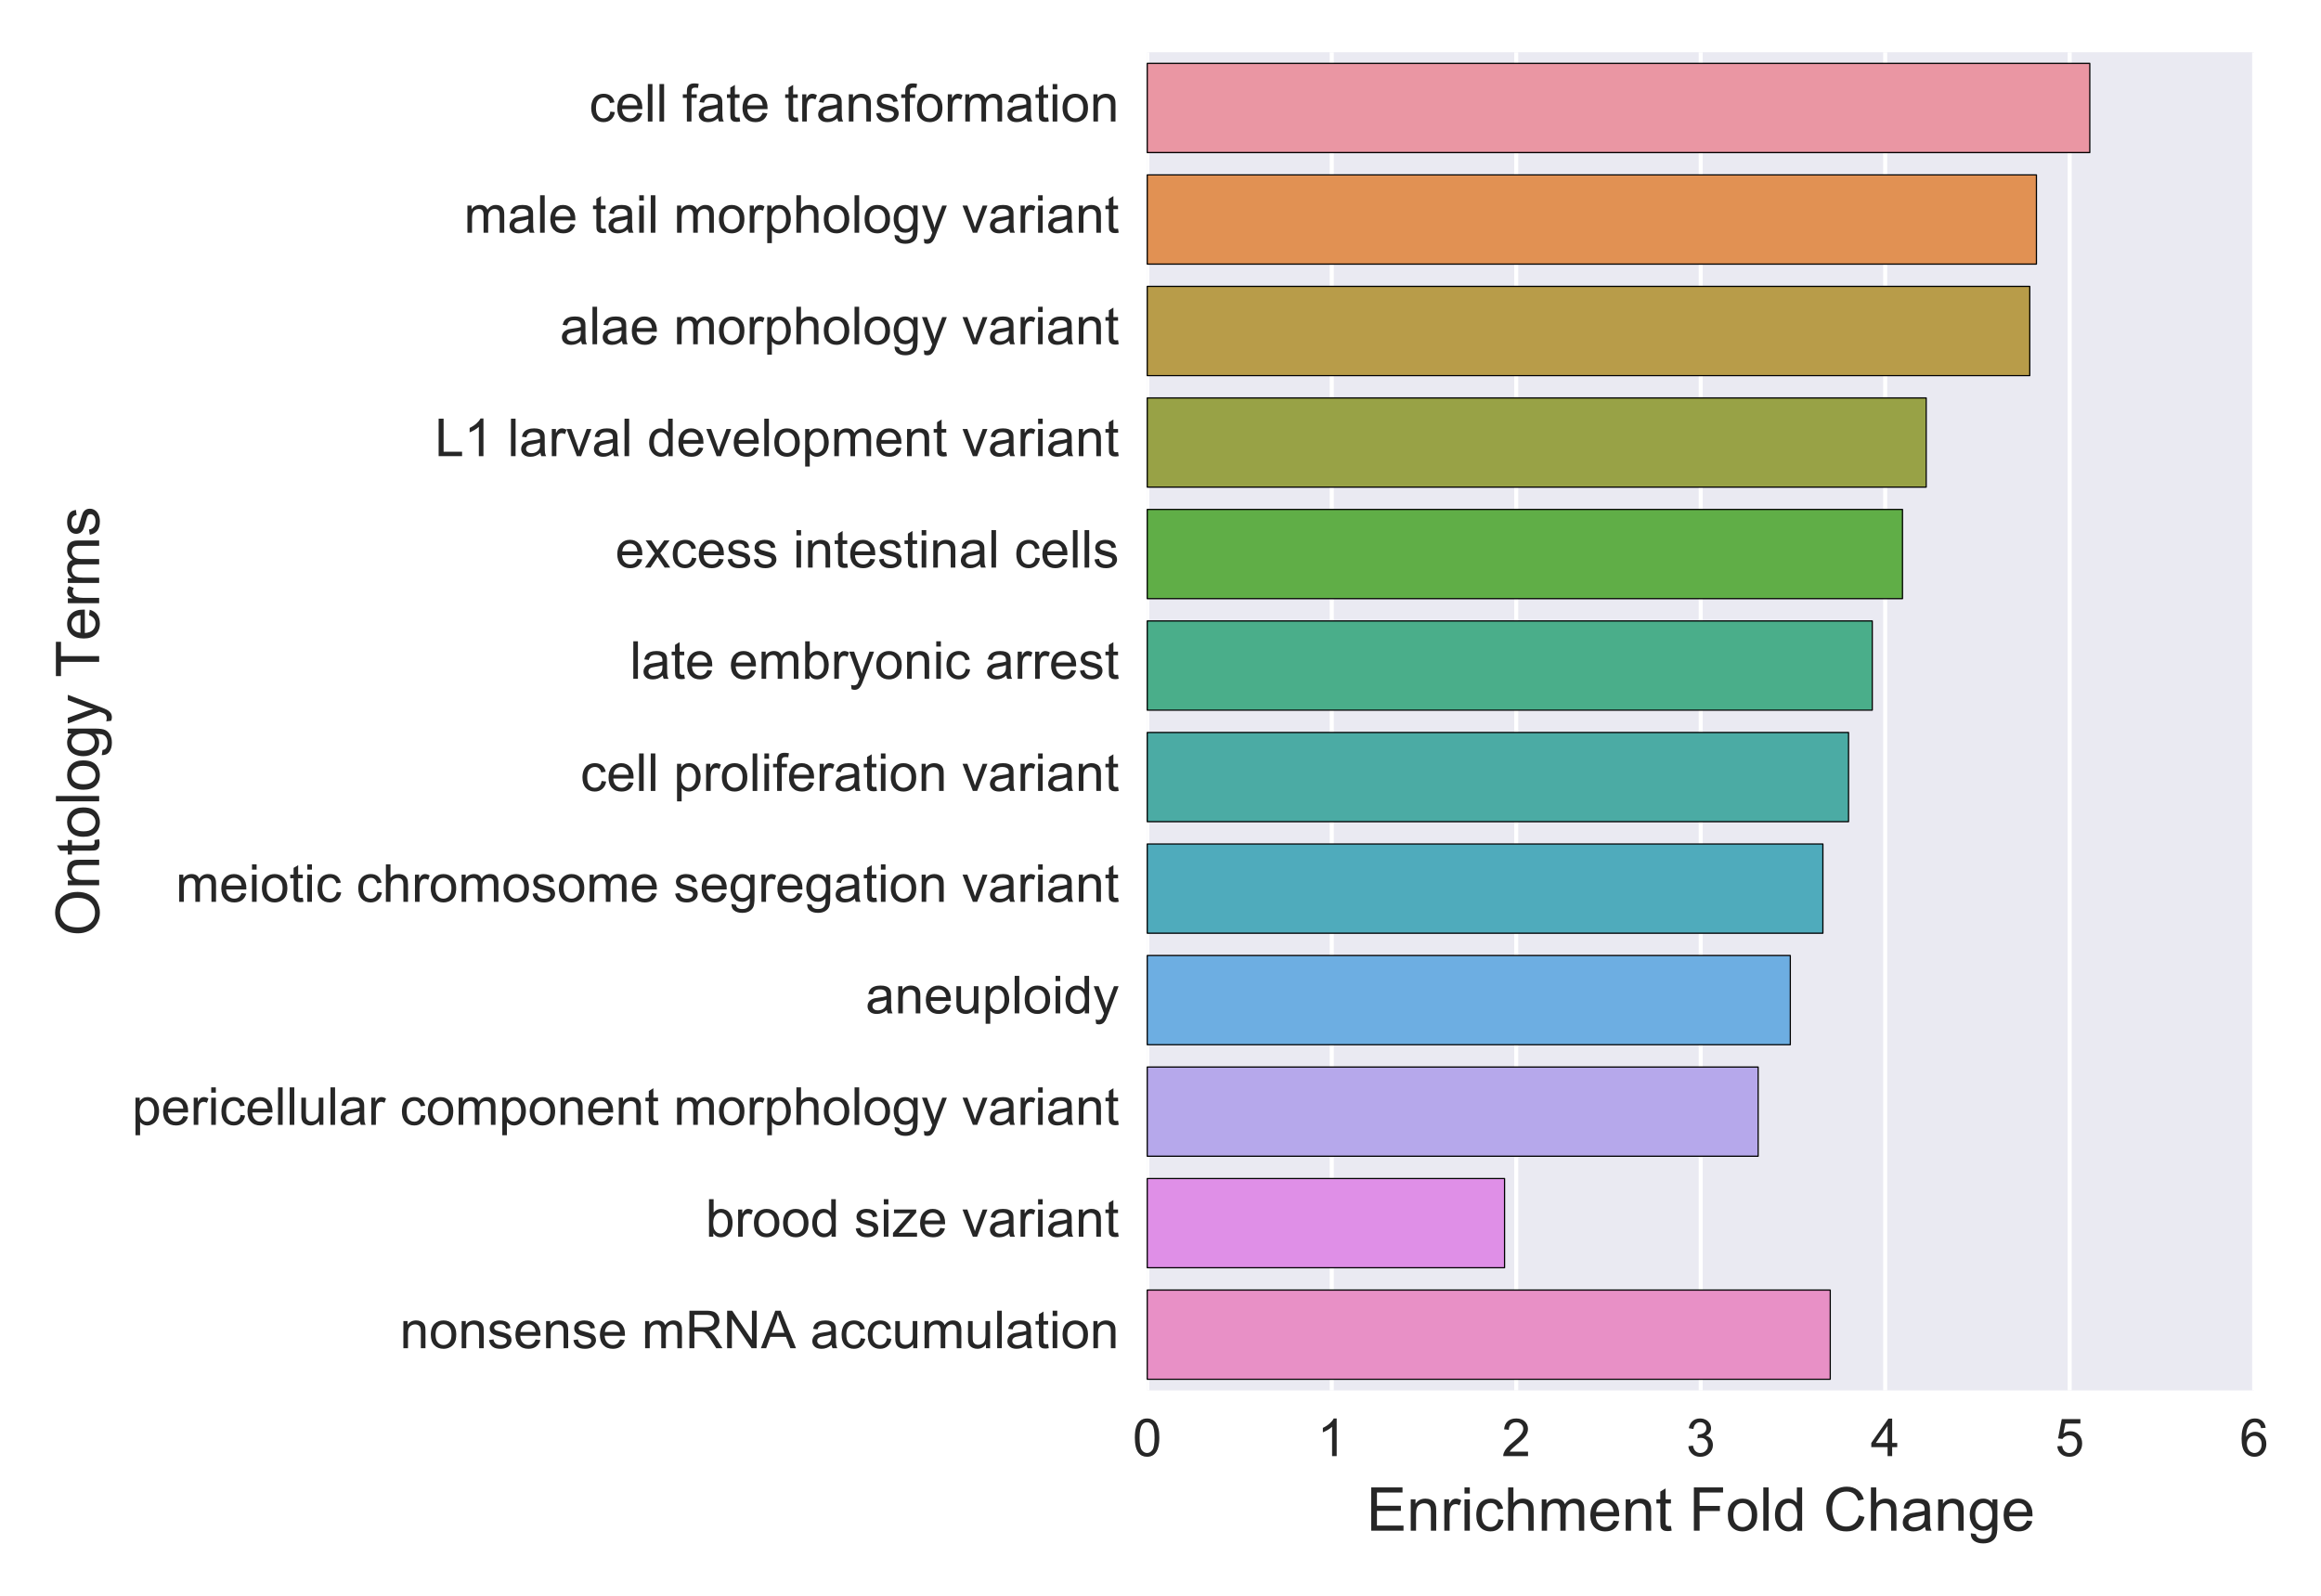 <?xml version="1.0" encoding="utf-8" standalone="no"?>
<!DOCTYPE svg PUBLIC "-//W3C//DTD SVG 1.1//EN"
  "http://www.w3.org/Graphics/SVG/1.1/DTD/svg11.dtd">
<!-- Created with matplotlib (http://matplotlib.org/) -->
<svg height="396pt" version="1.1" viewBox="0 0 576 396" width="576pt" xmlns="http://www.w3.org/2000/svg" xmlns:xlink="http://www.w3.org/1999/xlink">
 <defs>
  <style type="text/css">
*{stroke-linecap:butt;stroke-linejoin:round;stroke-miterlimit:100000;}
  </style>
 </defs>
 <g id="figure_1">
  <g id="patch_1">
   <path d="M 0 396 
L 576 396 
L 576 0 
L 0 0 
z
" style="fill:#ffffff;"/>
  </g>
  <g id="axes_1">
   <g id="patch_2">
    <path d="M 284.71 345.04 
L 559.415 345.04 
L 559.415 12.96 
L 284.71 12.96 
z
" style="fill:#eaeaf2;"/>
   </g>
   <g id="matplotlib.axis_1">
    <g id="xtick_1">
     <g id="line2d_1">
      <path clip-path="url(#pe6048f7602)" d="M 284.71 345.04 
L 284.71 12.96 
" style="fill:none;stroke:#ffffff;stroke-linecap:round;"/>
     </g>
     <g id="line2d_2"/>
     <g id="line2d_3"/>
     <g id="text_1">
      <!-- 0 -->
      <defs>
       <path d="M 4.156 35.297 
Q 4.156 48 6.766 55.734 
Q 9.375 63.484 14.516 67.672 
Q 19.672 71.875 27.484 71.875 
Q 33.25 71.875 37.594 69.547 
Q 41.938 67.234 44.766 62.859 
Q 47.609 58.5 49.219 52.219 
Q 50.828 45.953 50.828 35.297 
Q 50.828 22.703 48.234 14.969 
Q 45.656 7.234 40.5 3 
Q 35.359 -1.219 27.484 -1.219 
Q 17.141 -1.219 11.234 6.203 
Q 4.156 15.141 4.156 35.297 
M 13.188 35.297 
Q 13.188 17.672 17.312 11.828 
Q 21.438 6 27.484 6 
Q 33.547 6 37.672 11.859 
Q 41.797 17.719 41.797 35.297 
Q 41.797 52.984 37.672 58.781 
Q 33.547 64.594 27.391 64.594 
Q 21.344 64.594 17.719 59.469 
Q 13.188 52.938 13.188 35.297 
" id="ArialMT-30"/>
      </defs>
      <g style="fill:#262626;" transform="translate(281.095 361.345)scale(0.13 -0.13)">
       <use xlink:href="#ArialMT-30"/>
      </g>
     </g>
    </g>
    <g id="xtick_2">
     <g id="line2d_4">
      <path clip-path="url(#pe6048f7602)" d="M 330.494 345.04 
L 330.494 12.96 
" style="fill:none;stroke:#ffffff;stroke-linecap:round;"/>
     </g>
     <g id="line2d_5"/>
     <g id="line2d_6"/>
     <g id="text_2">
      <!-- 1 -->
      <defs>
       <path d="M 37.25 0 
L 28.469 0 
L 28.469 56 
Q 25.297 52.984 20.141 49.953 
Q 14.984 46.922 10.891 45.406 
L 10.891 53.906 
Q 18.266 57.375 23.781 62.297 
Q 29.297 67.234 31.594 71.875 
L 37.25 71.875 
z
" id="ArialMT-31"/>
      </defs>
      <g style="fill:#262626;" transform="translate(326.88 361.345)scale(0.13 -0.13)">
       <use xlink:href="#ArialMT-31"/>
      </g>
     </g>
    </g>
    <g id="xtick_3">
     <g id="line2d_7">
      <path clip-path="url(#pe6048f7602)" d="M 376.278 345.04 
L 376.278 12.96 
" style="fill:none;stroke:#ffffff;stroke-linecap:round;"/>
     </g>
     <g id="line2d_8"/>
     <g id="line2d_9"/>
     <g id="text_3">
      <!-- 2 -->
      <defs>
       <path d="M 50.344 8.453 
L 50.344 0 
L 3.031 0 
Q 2.938 3.172 4.047 6.109 
Q 5.859 10.938 9.828 15.625 
Q 13.812 20.312 21.344 26.469 
Q 33.016 36.031 37.109 41.625 
Q 41.219 47.219 41.219 52.203 
Q 41.219 57.422 37.469 61 
Q 33.734 64.594 27.734 64.594 
Q 21.391 64.594 17.578 60.781 
Q 13.766 56.984 13.719 50.25 
L 4.688 51.172 
Q 5.609 61.281 11.656 66.578 
Q 17.719 71.875 27.938 71.875 
Q 38.234 71.875 44.234 66.156 
Q 50.25 60.453 50.25 52 
Q 50.25 47.703 48.484 43.547 
Q 46.734 39.406 42.656 34.812 
Q 38.578 30.219 29.109 22.219 
Q 21.188 15.578 18.938 13.203 
Q 16.703 10.844 15.234 8.453 
z
" id="ArialMT-32"/>
      </defs>
      <g style="fill:#262626;" transform="translate(372.664 361.345)scale(0.13 -0.13)">
       <use xlink:href="#ArialMT-32"/>
      </g>
     </g>
    </g>
    <g id="xtick_4">
     <g id="line2d_10">
      <path clip-path="url(#pe6048f7602)" d="M 422.062 345.04 
L 422.062 12.96 
" style="fill:none;stroke:#ffffff;stroke-linecap:round;"/>
     </g>
     <g id="line2d_11"/>
     <g id="line2d_12"/>
     <g id="text_4">
      <!-- 3 -->
      <defs>
       <path d="M 4.203 18.891 
L 12.984 20.062 
Q 14.5 12.594 18.141 9.297 
Q 21.781 6 27 6 
Q 33.203 6 37.469 10.297 
Q 41.75 14.594 41.75 20.953 
Q 41.75 27 37.797 30.922 
Q 33.844 34.859 27.734 34.859 
Q 25.25 34.859 21.531 33.891 
L 22.516 41.609 
Q 23.391 41.5 23.922 41.5 
Q 29.547 41.5 34.031 44.422 
Q 38.531 47.359 38.531 53.469 
Q 38.531 58.297 35.25 61.469 
Q 31.984 64.656 26.812 64.656 
Q 21.688 64.656 18.266 61.422 
Q 14.844 58.203 13.875 51.766 
L 5.078 53.328 
Q 6.688 62.156 12.391 67.016 
Q 18.109 71.875 26.609 71.875 
Q 32.469 71.875 37.391 69.359 
Q 42.328 66.844 44.938 62.5 
Q 47.562 58.156 47.562 53.266 
Q 47.562 48.641 45.062 44.828 
Q 42.578 41.016 37.703 38.766 
Q 44.047 37.312 47.562 32.688 
Q 51.078 28.078 51.078 21.141 
Q 51.078 11.766 44.234 5.25 
Q 37.406 -1.266 26.953 -1.266 
Q 17.531 -1.266 11.297 4.344 
Q 5.078 9.969 4.203 18.891 
" id="ArialMT-33"/>
      </defs>
      <g style="fill:#262626;" transform="translate(418.448 361.345)scale(0.13 -0.13)">
       <use xlink:href="#ArialMT-33"/>
      </g>
     </g>
    </g>
    <g id="xtick_5">
     <g id="line2d_13">
      <path clip-path="url(#pe6048f7602)" d="M 467.847 345.04 
L 467.847 12.96 
" style="fill:none;stroke:#ffffff;stroke-linecap:round;"/>
     </g>
     <g id="line2d_14"/>
     <g id="line2d_15"/>
     <g id="text_5">
      <!-- 4 -->
      <defs>
       <path d="M 32.328 0 
L 32.328 17.141 
L 1.266 17.141 
L 1.266 25.203 
L 33.938 71.578 
L 41.109 71.578 
L 41.109 25.203 
L 50.781 25.203 
L 50.781 17.141 
L 41.109 17.141 
L 41.109 0 
z
M 32.328 25.203 
L 32.328 57.469 
L 9.906 25.203 
z
" id="ArialMT-34"/>
      </defs>
      <g style="fill:#262626;" transform="translate(464.232 361.345)scale(0.13 -0.13)">
       <use xlink:href="#ArialMT-34"/>
      </g>
     </g>
    </g>
    <g id="xtick_6">
     <g id="line2d_16">
      <path clip-path="url(#pe6048f7602)" d="M 513.631 345.04 
L 513.631 12.96 
" style="fill:none;stroke:#ffffff;stroke-linecap:round;"/>
     </g>
     <g id="line2d_17"/>
     <g id="line2d_18"/>
     <g id="text_6">
      <!-- 5 -->
      <defs>
       <path d="M 4.156 18.75 
L 13.375 19.531 
Q 14.406 12.797 18.141 9.391 
Q 21.875 6 27.156 6 
Q 33.5 6 37.891 10.781 
Q 42.281 15.578 42.281 23.484 
Q 42.281 31 38.062 35.344 
Q 33.844 39.703 27 39.703 
Q 22.75 39.703 19.328 37.766 
Q 15.922 35.844 13.969 32.766 
L 5.719 33.844 
L 12.641 70.609 
L 48.25 70.609 
L 48.25 62.203 
L 19.672 62.203 
L 15.828 42.969 
Q 22.266 47.469 29.344 47.469 
Q 38.719 47.469 45.156 40.969 
Q 51.609 34.469 51.609 24.266 
Q 51.609 14.547 45.953 7.469 
Q 39.062 -1.219 27.156 -1.219 
Q 17.391 -1.219 11.203 4.25 
Q 5.031 9.719 4.156 18.75 
" id="ArialMT-35"/>
      </defs>
      <g style="fill:#262626;" transform="translate(510.016 361.345)scale(0.13 -0.13)">
       <use xlink:href="#ArialMT-35"/>
      </g>
     </g>
    </g>
    <g id="xtick_7">
     <g id="line2d_19">
      <path clip-path="url(#pe6048f7602)" d="M 559.415 345.04 
L 559.415 12.96 
" style="fill:none;stroke:#ffffff;stroke-linecap:round;"/>
     </g>
     <g id="line2d_20"/>
     <g id="line2d_21"/>
     <g id="text_7">
      <!-- 6 -->
      <defs>
       <path d="M 49.75 54.047 
L 41.016 53.375 
Q 39.844 58.547 37.703 60.891 
Q 34.125 64.656 28.906 64.656 
Q 24.703 64.656 21.531 62.312 
Q 17.391 59.281 14.984 53.469 
Q 12.594 47.656 12.5 36.922 
Q 15.672 41.75 20.266 44.094 
Q 24.859 46.438 29.891 46.438 
Q 38.672 46.438 44.844 39.969 
Q 51.031 33.5 51.031 23.25 
Q 51.031 16.5 48.125 10.719 
Q 45.219 4.938 40.141 1.859 
Q 35.062 -1.219 28.609 -1.219 
Q 17.625 -1.219 10.688 6.859 
Q 3.766 14.938 3.766 33.5 
Q 3.766 54.25 11.422 63.672 
Q 18.109 71.875 29.438 71.875 
Q 37.891 71.875 43.281 67.141 
Q 48.688 62.406 49.75 54.047 
M 13.875 23.188 
Q 13.875 18.656 15.797 14.5 
Q 17.719 10.359 21.188 8.172 
Q 24.656 6 28.469 6 
Q 34.031 6 38.031 10.484 
Q 42.047 14.984 42.047 22.703 
Q 42.047 30.125 38.078 34.391 
Q 34.125 38.672 28.125 38.672 
Q 22.172 38.672 18.016 34.391 
Q 13.875 30.125 13.875 23.188 
" id="ArialMT-36"/>
      </defs>
      <g style="fill:#262626;" transform="translate(555.8 361.345)scale(0.13 -0.13)">
       <use xlink:href="#ArialMT-36"/>
      </g>
     </g>
    </g>
    <g id="text_8">
     <!-- Enrichment Fold Change -->
     <defs>
      <path d="M 40.438 6.391 
Q 35.547 2.25 31.031 0.531 
Q 26.516 -1.172 21.344 -1.172 
Q 12.797 -1.172 8.203 3 
Q 3.609 7.172 3.609 13.672 
Q 3.609 17.484 5.344 20.625 
Q 7.078 23.781 9.891 25.688 
Q 12.703 27.594 16.219 28.562 
Q 18.797 29.25 24.031 29.891 
Q 34.672 31.156 39.703 32.906 
Q 39.75 34.719 39.75 35.203 
Q 39.75 40.578 37.25 42.781 
Q 33.891 45.75 27.25 45.75 
Q 21.047 45.75 18.094 43.578 
Q 15.141 41.406 13.719 35.891 
L 5.125 37.062 
Q 6.297 42.578 8.984 45.969 
Q 11.672 49.359 16.75 51.188 
Q 21.828 53.031 28.516 53.031 
Q 35.156 53.031 39.297 51.469 
Q 43.453 49.906 45.406 47.531 
Q 47.359 45.172 48.141 41.547 
Q 48.578 39.312 48.578 33.453 
L 48.578 21.734 
Q 48.578 9.469 49.141 6.219 
Q 49.703 2.984 51.375 0 
L 42.188 0 
Q 40.828 2.734 40.438 6.391 
M 39.703 26.031 
Q 34.906 24.078 25.344 22.703 
Q 19.922 21.922 17.672 20.938 
Q 15.438 19.969 14.203 18.094 
Q 12.984 16.219 12.984 13.922 
Q 12.984 10.406 15.641 8.062 
Q 18.312 5.719 23.438 5.719 
Q 28.516 5.719 32.469 7.938 
Q 36.422 10.156 38.281 14.016 
Q 39.703 17 39.703 22.797 
z
" id="ArialMT-61"/>
      <path d="M 3.328 25.922 
Q 3.328 40.328 11.328 47.266 
Q 18.016 53.031 27.641 53.031 
Q 38.328 53.031 45.109 46.016 
Q 51.906 39.016 51.906 26.656 
Q 51.906 16.656 48.906 10.906 
Q 45.906 5.172 40.156 2 
Q 34.422 -1.172 27.641 -1.172 
Q 16.75 -1.172 10.031 5.812 
Q 3.328 12.797 3.328 25.922 
M 12.359 25.922 
Q 12.359 15.969 16.703 11.016 
Q 21.047 6.062 27.641 6.062 
Q 34.188 6.062 38.531 11.031 
Q 42.875 16.016 42.875 26.219 
Q 42.875 35.844 38.5 40.797 
Q 34.125 45.75 27.641 45.75 
Q 21.047 45.75 16.703 40.812 
Q 12.359 35.891 12.359 25.922 
" id="ArialMT-6f"/>
      <path d="M 7.906 0 
L 7.906 71.578 
L 59.672 71.578 
L 59.672 63.141 
L 17.391 63.141 
L 17.391 41.219 
L 56.984 41.219 
L 56.984 32.812 
L 17.391 32.812 
L 17.391 8.453 
L 61.328 8.453 
L 61.328 0 
z
" id="ArialMT-45"/>
      <path d="M 40.438 19 
L 49.078 17.875 
Q 47.656 8.938 41.812 3.875 
Q 35.984 -1.172 27.484 -1.172 
Q 16.844 -1.172 10.375 5.781 
Q 3.906 12.75 3.906 25.734 
Q 3.906 34.125 6.688 40.422 
Q 9.469 46.734 15.156 49.875 
Q 20.844 53.031 27.547 53.031 
Q 35.984 53.031 41.359 48.75 
Q 46.734 44.484 48.25 36.625 
L 39.703 35.297 
Q 38.484 40.531 35.375 43.156 
Q 32.281 45.797 27.875 45.797 
Q 21.234 45.797 17.078 41.031 
Q 12.938 36.281 12.938 25.984 
Q 12.938 15.531 16.938 10.797 
Q 20.953 6.062 27.391 6.062 
Q 32.562 6.062 36.031 9.234 
Q 39.5 12.406 40.438 19 
" id="ArialMT-63"/>
      <path d="M 8.203 0 
L 8.203 71.578 
L 56.5 71.578 
L 56.5 63.141 
L 17.672 63.141 
L 17.672 40.969 
L 51.266 40.969 
L 51.266 32.516 
L 17.672 32.516 
L 17.672 0 
z
" id="ArialMT-46"/>
      <path d="M 6.594 0 
L 6.594 71.578 
L 15.375 71.578 
L 15.375 45.906 
Q 21.531 53.031 30.906 53.031 
Q 36.672 53.031 40.922 50.75 
Q 45.172 48.484 47 44.484 
Q 48.828 40.484 48.828 32.859 
L 48.828 0 
L 40.047 0 
L 40.047 32.859 
Q 40.047 39.453 37.188 42.453 
Q 34.328 45.453 29.109 45.453 
Q 25.203 45.453 21.75 43.422 
Q 18.312 41.406 16.844 37.938 
Q 15.375 34.469 15.375 28.375 
L 15.375 0 
z
" id="ArialMT-68"/>
      <path d="M 40.234 0 
L 40.234 6.547 
Q 35.297 -1.172 25.734 -1.172 
Q 19.531 -1.172 14.328 2.25 
Q 9.125 5.672 6.266 11.797 
Q 3.422 17.922 3.422 25.875 
Q 3.422 33.641 6 39.969 
Q 8.594 46.297 13.766 49.656 
Q 18.953 53.031 25.344 53.031 
Q 30.031 53.031 33.688 51.047 
Q 37.359 49.078 39.656 45.906 
L 39.656 71.578 
L 48.391 71.578 
L 48.391 0 
z
M 12.453 25.875 
Q 12.453 15.922 16.641 10.984 
Q 20.844 6.062 26.562 6.062 
Q 32.328 6.062 36.344 10.766 
Q 40.375 15.484 40.375 25.141 
Q 40.375 35.797 36.266 40.766 
Q 32.172 45.75 26.172 45.75 
Q 20.312 45.75 16.375 40.969 
Q 12.453 36.188 12.453 25.875 
" id="ArialMT-64"/>
      <path d="M 6.391 0 
L 6.391 71.578 
L 15.188 71.578 
L 15.188 0 
z
" id="ArialMT-6c"/>
      <path id="ArialMT-20"/>
      <path d="M 58.797 25.094 
L 68.266 22.703 
Q 65.281 11.031 57.547 4.906 
Q 49.812 -1.219 38.625 -1.219 
Q 27.047 -1.219 19.797 3.484 
Q 12.547 8.203 8.766 17.141 
Q 4.984 26.078 4.984 36.328 
Q 4.984 47.516 9.25 55.828 
Q 13.531 64.156 21.406 68.469 
Q 29.297 72.797 38.766 72.797 
Q 49.516 72.797 56.828 67.328 
Q 64.156 61.859 67.047 51.953 
L 57.719 49.75 
Q 55.219 57.562 50.484 61.125 
Q 45.75 64.703 38.578 64.703 
Q 30.328 64.703 24.781 60.734 
Q 19.234 56.781 16.984 50.109 
Q 14.75 43.453 14.75 36.375 
Q 14.75 27.25 17.406 20.438 
Q 20.062 13.625 25.672 10.25 
Q 31.297 6.891 37.844 6.891 
Q 45.797 6.891 51.312 11.469 
Q 56.844 16.062 58.797 25.094 
" id="ArialMT-43"/>
      <path d="M 42.094 16.703 
L 51.172 15.578 
Q 49.031 7.625 43.219 3.219 
Q 37.406 -1.172 28.375 -1.172 
Q 17 -1.172 10.328 5.828 
Q 3.656 12.844 3.656 25.484 
Q 3.656 38.578 10.391 45.797 
Q 17.141 53.031 27.875 53.031 
Q 38.281 53.031 44.875 45.953 
Q 51.469 38.875 51.469 26.031 
Q 51.469 25.25 51.422 23.688 
L 12.75 23.688 
Q 13.234 15.141 17.578 10.594 
Q 21.922 6.062 28.422 6.062 
Q 33.25 6.062 36.672 8.594 
Q 40.094 11.141 42.094 16.703 
M 13.234 30.906 
L 42.188 30.906 
Q 41.609 37.453 38.875 40.719 
Q 34.672 45.797 27.984 45.797 
Q 21.922 45.797 17.797 41.75 
Q 13.672 37.703 13.234 30.906 
" id="ArialMT-65"/>
      <path d="M 25.781 7.859 
L 27.047 0.094 
Q 23.344 -0.688 20.406 -0.688 
Q 15.625 -0.688 12.984 0.828 
Q 10.359 2.344 9.281 4.812 
Q 8.203 7.281 8.203 15.188 
L 8.203 45.016 
L 1.766 45.016 
L 1.766 51.859 
L 8.203 51.859 
L 8.203 64.703 
L 16.938 69.969 
L 16.938 51.859 
L 25.781 51.859 
L 25.781 45.016 
L 16.938 45.016 
L 16.938 14.703 
Q 16.938 10.938 17.406 9.859 
Q 17.875 8.797 18.922 8.156 
Q 19.969 7.516 21.922 7.516 
Q 23.391 7.516 25.781 7.859 
" id="ArialMT-74"/>
      <path d="M 6.594 0 
L 6.594 51.859 
L 14.5 51.859 
L 14.5 44.484 
Q 20.219 53.031 31 53.031 
Q 35.688 53.031 39.625 51.344 
Q 43.562 49.656 45.516 46.922 
Q 47.469 44.188 48.25 40.438 
Q 48.734 37.984 48.734 31.891 
L 48.734 0 
L 39.938 0 
L 39.938 31.547 
Q 39.938 36.922 38.906 39.578 
Q 37.891 42.234 35.281 43.812 
Q 32.672 45.406 29.156 45.406 
Q 23.531 45.406 19.453 41.844 
Q 15.375 38.281 15.375 28.328 
L 15.375 0 
z
" id="ArialMT-6e"/>
      <path d="M 4.984 -4.297 
L 13.531 -5.562 
Q 14.062 -9.516 16.5 -11.328 
Q 19.781 -13.766 25.438 -13.766 
Q 31.547 -13.766 34.859 -11.328 
Q 38.188 -8.891 39.359 -4.5 
Q 40.047 -1.812 39.984 6.781 
Q 34.234 0 25.641 0 
Q 14.938 0 9.078 7.719 
Q 3.219 15.438 3.219 26.219 
Q 3.219 33.641 5.906 39.906 
Q 8.594 46.188 13.688 49.609 
Q 18.797 53.031 25.688 53.031 
Q 34.859 53.031 40.828 45.609 
L 40.828 51.859 
L 48.922 51.859 
L 48.922 7.031 
Q 48.922 -5.078 46.453 -10.125 
Q 44 -15.188 38.641 -18.109 
Q 33.297 -21.047 25.484 -21.047 
Q 16.219 -21.047 10.5 -16.875 
Q 4.781 -12.703 4.984 -4.297 
M 12.25 26.859 
Q 12.25 16.656 16.297 11.969 
Q 20.359 7.281 26.469 7.281 
Q 32.516 7.281 36.609 11.938 
Q 40.719 16.609 40.719 26.562 
Q 40.719 36.078 36.5 40.906 
Q 32.281 45.75 26.312 45.75 
Q 20.453 45.75 16.344 40.984 
Q 12.25 36.234 12.25 26.859 
" id="ArialMT-67"/>
      <path d="M 6.641 61.469 
L 6.641 71.578 
L 15.438 71.578 
L 15.438 61.469 
z
M 6.641 0 
L 6.641 51.859 
L 15.438 51.859 
L 15.438 0 
z
" id="ArialMT-69"/>
      <path d="M 6.5 0 
L 6.5 51.859 
L 14.406 51.859 
L 14.406 44 
Q 17.438 49.516 20 51.266 
Q 22.562 53.031 25.641 53.031 
Q 30.078 53.031 34.672 50.203 
L 31.641 42.047 
Q 28.422 43.953 25.203 43.953 
Q 22.312 43.953 20.016 42.219 
Q 17.719 40.484 16.75 37.406 
Q 15.281 32.719 15.281 27.156 
L 15.281 0 
z
" id="ArialMT-72"/>
      <path d="M 6.594 0 
L 6.594 51.859 
L 14.453 51.859 
L 14.453 44.578 
Q 16.891 48.391 20.938 50.703 
Q 25 53.031 30.172 53.031 
Q 35.938 53.031 39.625 50.641 
Q 43.312 48.25 44.828 43.953 
Q 50.984 53.031 60.844 53.031 
Q 68.562 53.031 72.703 48.75 
Q 76.859 44.484 76.859 35.594 
L 76.859 0 
L 68.109 0 
L 68.109 32.672 
Q 68.109 37.938 67.25 40.25 
Q 66.406 42.578 64.156 43.984 
Q 61.922 45.406 58.891 45.406 
Q 53.422 45.406 49.797 41.766 
Q 46.188 38.141 46.188 30.125 
L 46.188 0 
L 37.406 0 
L 37.406 33.688 
Q 37.406 39.547 35.25 42.469 
Q 33.109 45.406 28.219 45.406 
Q 24.516 45.406 21.359 43.453 
Q 18.219 41.5 16.797 37.734 
Q 15.375 33.984 15.375 26.906 
L 15.375 0 
z
" id="ArialMT-6d"/>
     </defs>
     <g style="fill:#262626;" transform="translate(339.107 379.848)scale(0.15 -0.15)">
      <use xlink:href="#ArialMT-45"/>
      <use x="66.699" xlink:href="#ArialMT-6e"/>
      <use x="122.314" xlink:href="#ArialMT-72"/>
      <use x="155.615" xlink:href="#ArialMT-69"/>
      <use x="177.832" xlink:href="#ArialMT-63"/>
      <use x="227.832" xlink:href="#ArialMT-68"/>
      <use x="283.447" xlink:href="#ArialMT-6d"/>
      <use x="366.748" xlink:href="#ArialMT-65"/>
      <use x="422.363" xlink:href="#ArialMT-6e"/>
      <use x="477.979" xlink:href="#ArialMT-74"/>
      <use x="505.762" xlink:href="#ArialMT-20"/>
      <use x="533.545" xlink:href="#ArialMT-46"/>
      <use x="594.629" xlink:href="#ArialMT-6f"/>
      <use x="650.244" xlink:href="#ArialMT-6c"/>
      <use x="672.461" xlink:href="#ArialMT-64"/>
      <use x="728.076" xlink:href="#ArialMT-20"/>
      <use x="755.859" xlink:href="#ArialMT-43"/>
      <use x="828.076" xlink:href="#ArialMT-68"/>
      <use x="883.691" xlink:href="#ArialMT-61"/>
      <use x="939.307" xlink:href="#ArialMT-6e"/>
      <use x="994.922" xlink:href="#ArialMT-67"/>
      <use x="1050.537" xlink:href="#ArialMT-65"/>
     </g>
    </g>
   </g>
   <g id="matplotlib.axis_2">
    <g id="ytick_1">
     <g id="line2d_22"/>
     <g id="line2d_23"/>
     <g id="text_9">
      <!-- cell fate transformation -->
      <defs>
       <path d="M 3.078 15.484 
L 11.766 16.844 
Q 12.5 11.625 15.844 8.844 
Q 19.188 6.062 25.203 6.062 
Q 31.25 6.062 34.172 8.516 
Q 37.109 10.984 37.109 14.312 
Q 37.109 17.281 34.516 19 
Q 32.719 20.172 25.531 21.969 
Q 15.875 24.422 12.141 26.203 
Q 8.406 27.984 6.469 31.125 
Q 4.547 34.281 4.547 38.094 
Q 4.547 41.547 6.125 44.5 
Q 7.719 47.469 10.453 49.422 
Q 12.5 50.922 16.031 51.969 
Q 19.578 53.031 23.641 53.031 
Q 29.734 53.031 34.344 51.266 
Q 38.969 49.516 41.156 46.5 
Q 43.359 43.5 44.188 38.484 
L 35.594 37.312 
Q 35.016 41.312 32.203 43.547 
Q 29.391 45.797 24.266 45.797 
Q 18.219 45.797 15.625 43.797 
Q 13.031 41.797 13.031 39.109 
Q 13.031 37.406 14.109 36.031 
Q 15.188 34.625 17.484 33.688 
Q 18.797 33.203 25.25 31.453 
Q 34.578 28.953 38.25 27.359 
Q 41.938 25.781 44.031 22.75 
Q 46.141 19.734 46.141 15.234 
Q 46.141 10.844 43.578 6.953 
Q 41.016 3.078 36.172 0.953 
Q 31.344 -1.172 25.25 -1.172 
Q 15.141 -1.172 9.844 3.031 
Q 4.547 7.234 3.078 15.484 
" id="ArialMT-73"/>
       <path d="M 8.688 0 
L 8.688 45.016 
L 0.922 45.016 
L 0.922 51.859 
L 8.688 51.859 
L 8.688 57.375 
Q 8.688 62.594 9.625 65.141 
Q 10.891 68.562 14.078 70.672 
Q 17.281 72.797 23.047 72.797 
Q 26.766 72.797 31.25 71.922 
L 29.938 64.266 
Q 27.203 64.75 24.75 64.75 
Q 20.75 64.75 19.094 63.031 
Q 17.438 61.328 17.438 56.641 
L 17.438 51.859 
L 27.547 51.859 
L 27.547 45.016 
L 17.438 45.016 
L 17.438 0 
z
" id="ArialMT-66"/>
      </defs>
      <g style="fill:#262626;" transform="translate(146.215 30.157)scale(0.13 -0.13)">
       <use xlink:href="#ArialMT-63"/>
       <use x="50.0" xlink:href="#ArialMT-65"/>
       <use x="105.615" xlink:href="#ArialMT-6c"/>
       <use x="127.832" xlink:href="#ArialMT-6c"/>
       <use x="150.049" xlink:href="#ArialMT-20"/>
       <use x="177.832" xlink:href="#ArialMT-66"/>
       <use x="205.615" xlink:href="#ArialMT-61"/>
       <use x="261.23" xlink:href="#ArialMT-74"/>
       <use x="289.014" xlink:href="#ArialMT-65"/>
       <use x="344.629" xlink:href="#ArialMT-20"/>
       <use x="372.412" xlink:href="#ArialMT-74"/>
       <use x="400.195" xlink:href="#ArialMT-72"/>
       <use x="433.496" xlink:href="#ArialMT-61"/>
       <use x="489.111" xlink:href="#ArialMT-6e"/>
       <use x="544.727" xlink:href="#ArialMT-73"/>
       <use x="594.727" xlink:href="#ArialMT-66"/>
       <use x="622.51" xlink:href="#ArialMT-6f"/>
       <use x="678.125" xlink:href="#ArialMT-72"/>
       <use x="711.426" xlink:href="#ArialMT-6d"/>
       <use x="794.727" xlink:href="#ArialMT-61"/>
       <use x="850.342" xlink:href="#ArialMT-74"/>
       <use x="878.125" xlink:href="#ArialMT-69"/>
       <use x="900.342" xlink:href="#ArialMT-6f"/>
       <use x="955.957" xlink:href="#ArialMT-6e"/>
      </g>
     </g>
    </g>
    <g id="ytick_2">
     <g id="line2d_24"/>
     <g id="line2d_25"/>
     <g id="text_10">
      <!-- male tail morphology variant -->
      <defs>
       <path d="M 6.203 -19.969 
L 5.219 -11.719 
Q 8.109 -12.5 10.25 -12.5 
Q 13.188 -12.5 14.938 -11.516 
Q 16.703 -10.547 17.828 -8.797 
Q 18.656 -7.469 20.516 -2.25 
Q 20.75 -1.516 21.297 -0.094 
L 1.609 51.859 
L 11.078 51.859 
L 21.875 21.828 
Q 23.969 16.109 25.641 9.812 
Q 27.156 15.875 29.25 21.625 
L 40.328 51.859 
L 49.125 51.859 
L 29.391 -0.875 
Q 26.219 -9.422 24.469 -12.641 
Q 22.125 -17 19.094 -19.016 
Q 16.062 -21.047 11.859 -21.047 
Q 9.328 -21.047 6.203 -19.969 
" id="ArialMT-79"/>
       <path d="M 6.594 -19.875 
L 6.594 51.859 
L 14.594 51.859 
L 14.594 45.125 
Q 17.438 49.078 21 51.047 
Q 24.562 53.031 29.641 53.031 
Q 36.281 53.031 41.359 49.609 
Q 46.438 46.188 49.016 39.953 
Q 51.609 33.734 51.609 26.312 
Q 51.609 18.359 48.75 11.984 
Q 45.906 5.609 40.453 2.219 
Q 35.016 -1.172 29 -1.172 
Q 24.609 -1.172 21.109 0.688 
Q 17.625 2.547 15.375 5.375 
L 15.375 -19.875 
z
M 14.547 25.641 
Q 14.547 15.625 18.594 10.844 
Q 22.656 6.062 28.422 6.062 
Q 34.281 6.062 38.453 11.016 
Q 42.625 15.969 42.625 26.375 
Q 42.625 36.281 38.547 41.203 
Q 34.469 46.141 28.812 46.141 
Q 23.188 46.141 18.859 40.891 
Q 14.547 35.641 14.547 25.641 
" id="ArialMT-70"/>
       <path d="M 21 0 
L 1.266 51.859 
L 10.547 51.859 
L 21.688 20.797 
Q 23.484 15.766 25 10.359 
Q 26.172 14.453 28.266 20.219 
L 39.797 51.859 
L 48.828 51.859 
L 29.203 0 
z
" id="ArialMT-76"/>
      </defs>
      <g style="fill:#262626;" transform="translate(115.145 57.755)scale(0.13 -0.13)">
       <use xlink:href="#ArialMT-6d"/>
       <use x="83.301" xlink:href="#ArialMT-61"/>
       <use x="138.916" xlink:href="#ArialMT-6c"/>
       <use x="161.133" xlink:href="#ArialMT-65"/>
       <use x="216.748" xlink:href="#ArialMT-20"/>
       <use x="244.531" xlink:href="#ArialMT-74"/>
       <use x="272.314" xlink:href="#ArialMT-61"/>
       <use x="327.93" xlink:href="#ArialMT-69"/>
       <use x="350.146" xlink:href="#ArialMT-6c"/>
       <use x="372.363" xlink:href="#ArialMT-20"/>
       <use x="400.146" xlink:href="#ArialMT-6d"/>
       <use x="483.447" xlink:href="#ArialMT-6f"/>
       <use x="539.062" xlink:href="#ArialMT-72"/>
       <use x="572.363" xlink:href="#ArialMT-70"/>
       <use x="627.979" xlink:href="#ArialMT-68"/>
       <use x="683.594" xlink:href="#ArialMT-6f"/>
       <use x="739.209" xlink:href="#ArialMT-6c"/>
       <use x="761.426" xlink:href="#ArialMT-6f"/>
       <use x="817.041" xlink:href="#ArialMT-67"/>
       <use x="872.656" xlink:href="#ArialMT-79"/>
       <use x="922.656" xlink:href="#ArialMT-20"/>
       <use x="950.439" xlink:href="#ArialMT-76"/>
       <use x="1000.439" xlink:href="#ArialMT-61"/>
       <use x="1056.055" xlink:href="#ArialMT-72"/>
       <use x="1089.355" xlink:href="#ArialMT-69"/>
       <use x="1111.572" xlink:href="#ArialMT-61"/>
       <use x="1167.188" xlink:href="#ArialMT-6e"/>
       <use x="1222.803" xlink:href="#ArialMT-74"/>
      </g>
     </g>
    </g>
    <g id="ytick_3">
     <g id="line2d_26"/>
     <g id="line2d_27"/>
     <g id="text_11">
      <!-- alae morphology variant -->
      <g style="fill:#262626;" transform="translate(138.974 85.428)scale(0.13 -0.13)">
       <use xlink:href="#ArialMT-61"/>
       <use x="55.615" xlink:href="#ArialMT-6c"/>
       <use x="77.832" xlink:href="#ArialMT-61"/>
       <use x="133.447" xlink:href="#ArialMT-65"/>
       <use x="189.062" xlink:href="#ArialMT-20"/>
       <use x="216.846" xlink:href="#ArialMT-6d"/>
       <use x="300.146" xlink:href="#ArialMT-6f"/>
       <use x="355.762" xlink:href="#ArialMT-72"/>
       <use x="389.062" xlink:href="#ArialMT-70"/>
       <use x="444.678" xlink:href="#ArialMT-68"/>
       <use x="500.293" xlink:href="#ArialMT-6f"/>
       <use x="555.908" xlink:href="#ArialMT-6c"/>
       <use x="578.125" xlink:href="#ArialMT-6f"/>
       <use x="633.74" xlink:href="#ArialMT-67"/>
       <use x="689.355" xlink:href="#ArialMT-79"/>
       <use x="739.355" xlink:href="#ArialMT-20"/>
       <use x="767.139" xlink:href="#ArialMT-76"/>
       <use x="817.139" xlink:href="#ArialMT-61"/>
       <use x="872.754" xlink:href="#ArialMT-72"/>
       <use x="906.055" xlink:href="#ArialMT-69"/>
       <use x="928.271" xlink:href="#ArialMT-61"/>
       <use x="983.887" xlink:href="#ArialMT-6e"/>
       <use x="1039.502" xlink:href="#ArialMT-74"/>
      </g>
     </g>
    </g>
    <g id="ytick_4">
     <g id="line2d_28"/>
     <g id="line2d_29"/>
     <g id="text_12">
      <!-- L1 larval development variant -->
      <defs>
       <path d="M 7.328 0 
L 7.328 71.578 
L 16.797 71.578 
L 16.797 8.453 
L 52.047 8.453 
L 52.047 0 
z
" id="ArialMT-4c"/>
      </defs>
      <g style="fill:#262626;" transform="translate(107.904 113.197)scale(0.13 -0.13)">
       <use xlink:href="#ArialMT-4c"/>
       <use x="55.615" xlink:href="#ArialMT-31"/>
       <use x="111.23" xlink:href="#ArialMT-20"/>
       <use x="139.014" xlink:href="#ArialMT-6c"/>
       <use x="161.23" xlink:href="#ArialMT-61"/>
       <use x="216.846" xlink:href="#ArialMT-72"/>
       <use x="250.146" xlink:href="#ArialMT-76"/>
       <use x="300.146" xlink:href="#ArialMT-61"/>
       <use x="355.762" xlink:href="#ArialMT-6c"/>
       <use x="377.979" xlink:href="#ArialMT-20"/>
       <use x="405.762" xlink:href="#ArialMT-64"/>
       <use x="461.377" xlink:href="#ArialMT-65"/>
       <use x="516.992" xlink:href="#ArialMT-76"/>
       <use x="566.992" xlink:href="#ArialMT-65"/>
       <use x="622.607" xlink:href="#ArialMT-6c"/>
       <use x="644.824" xlink:href="#ArialMT-6f"/>
       <use x="700.439" xlink:href="#ArialMT-70"/>
       <use x="756.055" xlink:href="#ArialMT-6d"/>
       <use x="839.355" xlink:href="#ArialMT-65"/>
       <use x="894.971" xlink:href="#ArialMT-6e"/>
       <use x="950.586" xlink:href="#ArialMT-74"/>
       <use x="978.369" xlink:href="#ArialMT-20"/>
       <use x="1006.152" xlink:href="#ArialMT-76"/>
       <use x="1056.152" xlink:href="#ArialMT-61"/>
       <use x="1111.768" xlink:href="#ArialMT-72"/>
       <use x="1145.068" xlink:href="#ArialMT-69"/>
       <use x="1167.285" xlink:href="#ArialMT-61"/>
       <use x="1222.9" xlink:href="#ArialMT-6e"/>
       <use x="1278.516" xlink:href="#ArialMT-74"/>
      </g>
     </g>
    </g>
    <g id="ytick_5">
     <g id="line2d_30"/>
     <g id="line2d_31"/>
     <g id="text_13">
      <!-- excess intestinal cells -->
      <defs>
       <path d="M 0.734 0 
L 19.672 26.953 
L 2.156 51.859 
L 13.141 51.859 
L 21.094 39.703 
Q 23.344 36.234 24.703 33.891 
Q 26.859 37.109 28.656 39.594 
L 37.406 51.859 
L 47.906 51.859 
L 29.984 27.438 
L 49.266 0 
L 38.484 0 
L 27.828 16.109 
L 25 20.453 
L 11.375 0 
z
" id="ArialMT-78"/>
      </defs>
      <g style="fill:#262626;" transform="translate(152.717 140.851)scale(0.13 -0.13)">
       <use xlink:href="#ArialMT-65"/>
       <use x="55.615" xlink:href="#ArialMT-78"/>
       <use x="105.615" xlink:href="#ArialMT-63"/>
       <use x="155.615" xlink:href="#ArialMT-65"/>
       <use x="211.23" xlink:href="#ArialMT-73"/>
       <use x="261.23" xlink:href="#ArialMT-73"/>
       <use x="311.23" xlink:href="#ArialMT-20"/>
       <use x="339.014" xlink:href="#ArialMT-69"/>
       <use x="361.23" xlink:href="#ArialMT-6e"/>
       <use x="416.846" xlink:href="#ArialMT-74"/>
       <use x="444.629" xlink:href="#ArialMT-65"/>
       <use x="500.244" xlink:href="#ArialMT-73"/>
       <use x="550.244" xlink:href="#ArialMT-74"/>
       <use x="578.027" xlink:href="#ArialMT-69"/>
       <use x="600.244" xlink:href="#ArialMT-6e"/>
       <use x="655.859" xlink:href="#ArialMT-61"/>
       <use x="711.475" xlink:href="#ArialMT-6c"/>
       <use x="733.691" xlink:href="#ArialMT-20"/>
       <use x="761.475" xlink:href="#ArialMT-63"/>
       <use x="811.475" xlink:href="#ArialMT-65"/>
       <use x="867.09" xlink:href="#ArialMT-6c"/>
       <use x="889.307" xlink:href="#ArialMT-6c"/>
       <use x="911.523" xlink:href="#ArialMT-73"/>
      </g>
     </g>
    </g>
    <g id="ytick_6">
     <g id="line2d_32"/>
     <g id="line2d_33"/>
     <g id="text_14">
      <!-- late embryonic arrest -->
      <defs>
       <path d="M 14.703 0 
L 6.547 0 
L 6.547 71.578 
L 15.328 71.578 
L 15.328 46.047 
Q 20.906 53.031 29.547 53.031 
Q 34.328 53.031 38.594 51.094 
Q 42.875 49.172 45.625 45.672 
Q 48.391 42.188 49.953 37.25 
Q 51.516 32.328 51.516 26.703 
Q 51.516 13.375 44.922 6.094 
Q 38.328 -1.172 29.109 -1.172 
Q 19.922 -1.172 14.703 6.5 
z
M 14.594 26.312 
Q 14.594 17 17.141 12.844 
Q 21.297 6.062 28.375 6.062 
Q 34.125 6.062 38.328 11.062 
Q 42.531 16.062 42.531 25.984 
Q 42.531 36.141 38.5 40.969 
Q 34.469 45.797 28.766 45.797 
Q 23 45.797 18.797 40.797 
Q 14.594 35.797 14.594 26.312 
" id="ArialMT-62"/>
      </defs>
      <g style="fill:#262626;" transform="translate(156.339 168.448)scale(0.13 -0.13)">
       <use xlink:href="#ArialMT-6c"/>
       <use x="22.217" xlink:href="#ArialMT-61"/>
       <use x="77.832" xlink:href="#ArialMT-74"/>
       <use x="105.615" xlink:href="#ArialMT-65"/>
       <use x="161.23" xlink:href="#ArialMT-20"/>
       <use x="189.014" xlink:href="#ArialMT-65"/>
       <use x="244.629" xlink:href="#ArialMT-6d"/>
       <use x="327.93" xlink:href="#ArialMT-62"/>
       <use x="383.545" xlink:href="#ArialMT-72"/>
       <use x="416.846" xlink:href="#ArialMT-79"/>
       <use x="466.846" xlink:href="#ArialMT-6f"/>
       <use x="522.461" xlink:href="#ArialMT-6e"/>
       <use x="578.076" xlink:href="#ArialMT-69"/>
       <use x="600.293" xlink:href="#ArialMT-63"/>
       <use x="650.293" xlink:href="#ArialMT-20"/>
       <use x="678.076" xlink:href="#ArialMT-61"/>
       <use x="733.691" xlink:href="#ArialMT-72"/>
       <use x="766.992" xlink:href="#ArialMT-72"/>
       <use x="800.293" xlink:href="#ArialMT-65"/>
       <use x="855.908" xlink:href="#ArialMT-73"/>
       <use x="905.908" xlink:href="#ArialMT-74"/>
      </g>
     </g>
    </g>
    <g id="ytick_7">
     <g id="line2d_34"/>
     <g id="line2d_35"/>
     <g id="text_15">
      <!-- cell proliferation variant -->
      <g style="fill:#262626;" transform="translate(144.044 196.277)scale(0.13 -0.13)">
       <use xlink:href="#ArialMT-63"/>
       <use x="50.0" xlink:href="#ArialMT-65"/>
       <use x="105.615" xlink:href="#ArialMT-6c"/>
       <use x="127.832" xlink:href="#ArialMT-6c"/>
       <use x="150.049" xlink:href="#ArialMT-20"/>
       <use x="177.832" xlink:href="#ArialMT-70"/>
       <use x="233.447" xlink:href="#ArialMT-72"/>
       <use x="266.748" xlink:href="#ArialMT-6f"/>
       <use x="322.363" xlink:href="#ArialMT-6c"/>
       <use x="344.58" xlink:href="#ArialMT-69"/>
       <use x="366.797" xlink:href="#ArialMT-66"/>
       <use x="394.58" xlink:href="#ArialMT-65"/>
       <use x="450.195" xlink:href="#ArialMT-72"/>
       <use x="483.496" xlink:href="#ArialMT-61"/>
       <use x="539.111" xlink:href="#ArialMT-74"/>
       <use x="566.895" xlink:href="#ArialMT-69"/>
       <use x="589.111" xlink:href="#ArialMT-6f"/>
       <use x="644.727" xlink:href="#ArialMT-6e"/>
       <use x="700.342" xlink:href="#ArialMT-20"/>
       <use x="728.125" xlink:href="#ArialMT-76"/>
       <use x="778.125" xlink:href="#ArialMT-61"/>
       <use x="833.74" xlink:href="#ArialMT-72"/>
       <use x="867.041" xlink:href="#ArialMT-69"/>
       <use x="889.258" xlink:href="#ArialMT-61"/>
       <use x="944.873" xlink:href="#ArialMT-6e"/>
       <use x="1000.488" xlink:href="#ArialMT-74"/>
      </g>
     </g>
    </g>
    <g id="ytick_8">
     <g id="line2d_36"/>
     <g id="line2d_37"/>
     <g id="text_16">
      <!-- meiotic chromosome segregation variant -->
      <g style="fill:#262626;" transform="translate(43.619 223.795)scale(0.13 -0.13)">
       <use xlink:href="#ArialMT-6d"/>
       <use x="83.301" xlink:href="#ArialMT-65"/>
       <use x="138.916" xlink:href="#ArialMT-69"/>
       <use x="161.133" xlink:href="#ArialMT-6f"/>
       <use x="216.748" xlink:href="#ArialMT-74"/>
       <use x="244.531" xlink:href="#ArialMT-69"/>
       <use x="266.748" xlink:href="#ArialMT-63"/>
       <use x="316.748" xlink:href="#ArialMT-20"/>
       <use x="344.531" xlink:href="#ArialMT-63"/>
       <use x="394.531" xlink:href="#ArialMT-68"/>
       <use x="450.146" xlink:href="#ArialMT-72"/>
       <use x="483.447" xlink:href="#ArialMT-6f"/>
       <use x="539.062" xlink:href="#ArialMT-6d"/>
       <use x="622.363" xlink:href="#ArialMT-6f"/>
       <use x="677.979" xlink:href="#ArialMT-73"/>
       <use x="727.979" xlink:href="#ArialMT-6f"/>
       <use x="783.594" xlink:href="#ArialMT-6d"/>
       <use x="866.895" xlink:href="#ArialMT-65"/>
       <use x="922.51" xlink:href="#ArialMT-20"/>
       <use x="950.293" xlink:href="#ArialMT-73"/>
       <use x="1000.293" xlink:href="#ArialMT-65"/>
       <use x="1055.908" xlink:href="#ArialMT-67"/>
       <use x="1111.523" xlink:href="#ArialMT-72"/>
       <use x="1144.824" xlink:href="#ArialMT-65"/>
       <use x="1200.439" xlink:href="#ArialMT-67"/>
       <use x="1256.055" xlink:href="#ArialMT-61"/>
       <use x="1311.67" xlink:href="#ArialMT-74"/>
       <use x="1339.453" xlink:href="#ArialMT-69"/>
       <use x="1361.67" xlink:href="#ArialMT-6f"/>
       <use x="1417.285" xlink:href="#ArialMT-6e"/>
       <use x="1472.9" xlink:href="#ArialMT-20"/>
       <use x="1500.684" xlink:href="#ArialMT-76"/>
       <use x="1550.684" xlink:href="#ArialMT-61"/>
       <use x="1606.299" xlink:href="#ArialMT-72"/>
       <use x="1639.6" xlink:href="#ArialMT-69"/>
       <use x="1661.816" xlink:href="#ArialMT-61"/>
       <use x="1717.432" xlink:href="#ArialMT-6e"/>
       <use x="1773.047" xlink:href="#ArialMT-74"/>
      </g>
     </g>
    </g>
    <g id="ytick_9">
     <g id="line2d_38"/>
     <g id="line2d_39"/>
     <g id="text_17">
      <!-- aneuploidy -->
      <defs>
       <path d="M 40.578 0 
L 40.578 7.625 
Q 34.516 -1.172 24.125 -1.172 
Q 19.531 -1.172 15.547 0.578 
Q 11.578 2.344 9.641 5 
Q 7.719 7.672 6.938 11.531 
Q 6.391 14.109 6.391 19.734 
L 6.391 51.859 
L 15.188 51.859 
L 15.188 23.094 
Q 15.188 16.219 15.719 13.812 
Q 16.547 10.359 19.234 8.375 
Q 21.922 6.391 25.875 6.391 
Q 29.828 6.391 33.297 8.422 
Q 36.766 10.453 38.203 13.938 
Q 39.656 17.438 39.656 24.078 
L 39.656 51.859 
L 48.438 51.859 
L 48.438 0 
z
" id="ArialMT-75"/>
      </defs>
      <g style="fill:#262626;" transform="translate(214.829 251.468)scale(0.13 -0.13)">
       <use xlink:href="#ArialMT-61"/>
       <use x="55.615" xlink:href="#ArialMT-6e"/>
       <use x="111.23" xlink:href="#ArialMT-65"/>
       <use x="166.846" xlink:href="#ArialMT-75"/>
       <use x="222.461" xlink:href="#ArialMT-70"/>
       <use x="278.076" xlink:href="#ArialMT-6c"/>
       <use x="300.293" xlink:href="#ArialMT-6f"/>
       <use x="355.908" xlink:href="#ArialMT-69"/>
       <use x="378.125" xlink:href="#ArialMT-64"/>
       <use x="433.74" xlink:href="#ArialMT-79"/>
      </g>
     </g>
    </g>
    <g id="ytick_10">
     <g id="line2d_40"/>
     <g id="line2d_41"/>
     <g id="text_18">
      <!-- pericellular component morphology variant -->
      <g style="fill:#262626;" transform="translate(32.766 279.141)scale(0.13 -0.13)">
       <use xlink:href="#ArialMT-70"/>
       <use x="55.615" xlink:href="#ArialMT-65"/>
       <use x="111.23" xlink:href="#ArialMT-72"/>
       <use x="144.531" xlink:href="#ArialMT-69"/>
       <use x="166.748" xlink:href="#ArialMT-63"/>
       <use x="216.748" xlink:href="#ArialMT-65"/>
       <use x="272.363" xlink:href="#ArialMT-6c"/>
       <use x="294.58" xlink:href="#ArialMT-6c"/>
       <use x="316.797" xlink:href="#ArialMT-75"/>
       <use x="372.412" xlink:href="#ArialMT-6c"/>
       <use x="394.629" xlink:href="#ArialMT-61"/>
       <use x="450.244" xlink:href="#ArialMT-72"/>
       <use x="483.545" xlink:href="#ArialMT-20"/>
       <use x="511.328" xlink:href="#ArialMT-63"/>
       <use x="561.328" xlink:href="#ArialMT-6f"/>
       <use x="616.943" xlink:href="#ArialMT-6d"/>
       <use x="700.244" xlink:href="#ArialMT-70"/>
       <use x="755.859" xlink:href="#ArialMT-6f"/>
       <use x="811.475" xlink:href="#ArialMT-6e"/>
       <use x="867.09" xlink:href="#ArialMT-65"/>
       <use x="922.705" xlink:href="#ArialMT-6e"/>
       <use x="978.32" xlink:href="#ArialMT-74"/>
       <use x="1006.104" xlink:href="#ArialMT-20"/>
       <use x="1033.887" xlink:href="#ArialMT-6d"/>
       <use x="1117.188" xlink:href="#ArialMT-6f"/>
       <use x="1172.803" xlink:href="#ArialMT-72"/>
       <use x="1206.104" xlink:href="#ArialMT-70"/>
       <use x="1261.719" xlink:href="#ArialMT-68"/>
       <use x="1317.334" xlink:href="#ArialMT-6f"/>
       <use x="1372.949" xlink:href="#ArialMT-6c"/>
       <use x="1395.166" xlink:href="#ArialMT-6f"/>
       <use x="1450.781" xlink:href="#ArialMT-67"/>
       <use x="1506.396" xlink:href="#ArialMT-79"/>
       <use x="1556.396" xlink:href="#ArialMT-20"/>
       <use x="1584.18" xlink:href="#ArialMT-76"/>
       <use x="1634.18" xlink:href="#ArialMT-61"/>
       <use x="1689.795" xlink:href="#ArialMT-72"/>
       <use x="1723.096" xlink:href="#ArialMT-69"/>
       <use x="1745.312" xlink:href="#ArialMT-61"/>
       <use x="1800.928" xlink:href="#ArialMT-6e"/>
       <use x="1856.543" xlink:href="#ArialMT-74"/>
      </g>
     </g>
    </g>
    <g id="ytick_11">
     <g id="line2d_42"/>
     <g id="line2d_43"/>
     <g id="text_19">
      <!-- brood size variant -->
      <defs>
       <path d="M 1.953 0 
L 1.953 7.125 
L 34.969 45.016 
Q 29.344 44.734 25.047 44.734 
L 3.906 44.734 
L 3.906 51.859 
L 46.297 51.859 
L 46.297 46.047 
L 18.219 13.141 
L 12.797 7.125 
Q 18.703 7.562 23.875 7.562 
L 47.859 7.562 
L 47.859 0 
z
" id="ArialMT-7a"/>
      </defs>
      <g style="fill:#262626;" transform="translate(175.107 306.891)scale(0.13 -0.13)">
       <use xlink:href="#ArialMT-62"/>
       <use x="55.615" xlink:href="#ArialMT-72"/>
       <use x="88.916" xlink:href="#ArialMT-6f"/>
       <use x="144.531" xlink:href="#ArialMT-6f"/>
       <use x="200.146" xlink:href="#ArialMT-64"/>
       <use x="255.762" xlink:href="#ArialMT-20"/>
       <use x="283.545" xlink:href="#ArialMT-73"/>
       <use x="333.545" xlink:href="#ArialMT-69"/>
       <use x="355.762" xlink:href="#ArialMT-7a"/>
       <use x="405.762" xlink:href="#ArialMT-65"/>
       <use x="461.377" xlink:href="#ArialMT-20"/>
       <use x="489.16" xlink:href="#ArialMT-76"/>
       <use x="539.16" xlink:href="#ArialMT-61"/>
       <use x="594.775" xlink:href="#ArialMT-72"/>
       <use x="628.076" xlink:href="#ArialMT-69"/>
       <use x="650.293" xlink:href="#ArialMT-61"/>
       <use x="705.908" xlink:href="#ArialMT-6e"/>
       <use x="761.523" xlink:href="#ArialMT-74"/>
      </g>
     </g>
    </g>
    <g id="ytick_12">
     <g id="line2d_44"/>
     <g id="line2d_45"/>
     <g id="text_20">
      <!-- nonsense mRNA accumulation -->
      <defs>
       <path d="M -0.141 0 
L 27.344 71.578 
L 37.547 71.578 
L 66.844 0 
L 56.062 0 
L 47.703 21.688 
L 17.781 21.688 
L 9.906 0 
z
M 20.516 29.391 
L 44.781 29.391 
L 37.312 49.219 
Q 33.891 58.25 32.234 64.062 
Q 30.859 57.172 28.375 50.391 
z
" id="ArialMT-41"/>
       <path d="M 7.859 0 
L 7.859 71.578 
L 39.594 71.578 
Q 49.172 71.578 54.141 69.641 
Q 59.125 67.719 62.109 62.828 
Q 65.094 57.953 65.094 52.047 
Q 65.094 44.438 60.156 39.203 
Q 55.219 33.984 44.922 32.562 
Q 48.688 30.766 50.641 29 
Q 54.781 25.203 58.5 19.484 
L 70.953 0 
L 59.031 0 
L 49.562 14.891 
Q 45.406 21.344 42.719 24.75 
Q 40.047 28.172 37.922 29.531 
Q 35.797 30.906 33.594 31.453 
Q 31.984 31.781 28.328 31.781 
L 17.328 31.781 
L 17.328 0 
z
M 17.328 39.984 
L 37.703 39.984 
Q 44.188 39.984 47.844 41.328 
Q 51.516 42.672 53.422 45.625 
Q 55.328 48.578 55.328 52.047 
Q 55.328 57.125 51.641 60.391 
Q 47.953 63.672 39.984 63.672 
L 17.328 63.672 
z
" id="ArialMT-52"/>
       <path d="M 7.625 0 
L 7.625 71.578 
L 17.328 71.578 
L 54.938 15.375 
L 54.938 71.578 
L 64.016 71.578 
L 64.016 0 
L 54.297 0 
L 16.703 56.25 
L 16.703 0 
z
" id="ArialMT-4e"/>
      </defs>
      <g style="fill:#262626;" transform="translate(99.252 334.564)scale(0.13 -0.13)">
       <use xlink:href="#ArialMT-6e"/>
       <use x="55.615" xlink:href="#ArialMT-6f"/>
       <use x="111.23" xlink:href="#ArialMT-6e"/>
       <use x="166.846" xlink:href="#ArialMT-73"/>
       <use x="216.846" xlink:href="#ArialMT-65"/>
       <use x="272.461" xlink:href="#ArialMT-6e"/>
       <use x="328.076" xlink:href="#ArialMT-73"/>
       <use x="378.076" xlink:href="#ArialMT-65"/>
       <use x="433.691" xlink:href="#ArialMT-20"/>
       <use x="461.475" xlink:href="#ArialMT-6d"/>
       <use x="544.775" xlink:href="#ArialMT-52"/>
       <use x="616.992" xlink:href="#ArialMT-4e"/>
       <use x="689.209" xlink:href="#ArialMT-41"/>
       <use x="755.83" xlink:href="#ArialMT-20"/>
       <use x="783.613" xlink:href="#ArialMT-61"/>
       <use x="839.229" xlink:href="#ArialMT-63"/>
       <use x="889.229" xlink:href="#ArialMT-63"/>
       <use x="939.229" xlink:href="#ArialMT-75"/>
       <use x="994.844" xlink:href="#ArialMT-6d"/>
       <use x="1078.145" xlink:href="#ArialMT-75"/>
       <use x="1133.76" xlink:href="#ArialMT-6c"/>
       <use x="1155.977" xlink:href="#ArialMT-61"/>
       <use x="1211.592" xlink:href="#ArialMT-74"/>
       <use x="1239.375" xlink:href="#ArialMT-69"/>
       <use x="1261.592" xlink:href="#ArialMT-6f"/>
       <use x="1317.207" xlink:href="#ArialMT-6e"/>
      </g>
     </g>
    </g>
    <g id="text_21">
     <!-- Ontology Terms -->
     <defs>
      <path d="M 25.922 0 
L 25.922 63.141 
L 2.344 63.141 
L 2.344 71.578 
L 59.078 71.578 
L 59.078 63.141 
L 35.406 63.141 
L 35.406 0 
z
" id="ArialMT-54"/>
      <path d="M 4.828 34.859 
Q 4.828 52.688 14.391 62.766 
Q 23.969 72.859 39.109 72.859 
Q 49.031 72.859 56.984 68.109 
Q 64.938 63.375 69.109 54.906 
Q 73.297 46.438 73.297 35.688 
Q 73.297 24.812 68.891 16.219 
Q 64.5 7.625 56.438 3.203 
Q 48.391 -1.219 39.062 -1.219 
Q 28.953 -1.219 20.984 3.656 
Q 13.031 8.547 8.922 16.984 
Q 4.828 25.438 4.828 34.859 
M 14.594 34.719 
Q 14.594 21.781 21.547 14.328 
Q 28.516 6.891 39.016 6.891 
Q 49.703 6.891 56.609 14.406 
Q 63.531 21.922 63.531 35.75 
Q 63.531 44.484 60.578 51 
Q 57.625 57.516 51.922 61.109 
Q 46.234 64.703 39.156 64.703 
Q 29.109 64.703 21.844 57.781 
Q 14.594 50.875 14.594 34.719 
" id="ArialMT-4f"/>
     </defs>
     <g style="fill:#262626;" transform="translate(24.609 232.332)rotate(-90.0)scale(0.15 -0.15)">
      <use xlink:href="#ArialMT-4f"/>
      <use x="77.783" xlink:href="#ArialMT-6e"/>
      <use x="133.398" xlink:href="#ArialMT-74"/>
      <use x="161.182" xlink:href="#ArialMT-6f"/>
      <use x="216.797" xlink:href="#ArialMT-6c"/>
      <use x="239.014" xlink:href="#ArialMT-6f"/>
      <use x="294.629" xlink:href="#ArialMT-67"/>
      <use x="350.244" xlink:href="#ArialMT-79"/>
      <use x="400.244" xlink:href="#ArialMT-20"/>
      <use x="428.012" xlink:href="#ArialMT-54"/>
      <use x="488.924" xlink:href="#ArialMT-65"/>
      <use x="544.539" xlink:href="#ArialMT-72"/>
      <use x="577.84" xlink:href="#ArialMT-6d"/>
      <use x="661.141" xlink:href="#ArialMT-73"/>
     </g>
    </g>
   </g>
   <g id="patch_3">
    <path clip-path="url(#pe6048f7602)" d="M 284.71 15.727 
L 518.621 15.727 
L 518.621 37.866 
L 284.71 37.866 
z
" style="fill:#ea96a3;stroke:#000000;stroke-linejoin:miter;stroke-width:0.3;"/>
   </g>
   <g id="patch_4">
    <path clip-path="url(#pe6048f7602)" d="M 284.71 43.401 
L 505.381 43.401 
L 505.381 65.539 
L 284.71 65.539 
z
" style="fill:#e19153;stroke:#000000;stroke-linejoin:miter;stroke-width:0.3;"/>
   </g>
   <g id="patch_5">
    <path clip-path="url(#pe6048f7602)" d="M 284.71 71.074 
L 503.728 71.074 
L 503.728 93.213 
L 284.71 93.213 
z
" style="fill:#b89c49;stroke:#000000;stroke-linejoin:miter;stroke-width:0.3;"/>
   </g>
   <g id="patch_6">
    <path clip-path="url(#pe6048f7602)" d="M 284.71 98.747 
L 478.025 98.747 
L 478.025 120.886 
L 284.71 120.886 
z
" style="fill:#98a246;stroke:#000000;stroke-linejoin:miter;stroke-width:0.3;"/>
   </g>
   <g id="patch_7">
    <path clip-path="url(#pe6048f7602)" d="M 284.71 126.421 
L 472.139 126.421 
L 472.139 148.559 
L 284.71 148.559 
z
" style="fill:#60ae47;stroke:#000000;stroke-linejoin:miter;stroke-width:0.3;"/>
   </g>
   <g id="patch_8">
    <path clip-path="url(#pe6048f7602)" d="M 284.71 154.094 
L 464.642 154.094 
L 464.642 176.233 
L 284.71 176.233 
z
" style="fill:#4aae8a;stroke:#000000;stroke-linejoin:miter;stroke-width:0.3;"/>
   </g>
   <g id="patch_9">
    <path clip-path="url(#pe6048f7602)" d="M 284.71 181.767 
L 458.751 181.767 
L 458.751 203.906 
L 284.71 203.906 
z
" style="fill:#4baba4;stroke:#000000;stroke-linejoin:miter;stroke-width:0.3;"/>
   </g>
   <g id="patch_10">
    <path clip-path="url(#pe6048f7602)" d="M 284.71 209.441 
L 452.388 209.441 
L 452.388 231.579 
L 284.71 231.579 
z
" style="fill:#4fabbc;stroke:#000000;stroke-linejoin:miter;stroke-width:0.3;"/>
   </g>
   <g id="patch_11">
    <path clip-path="url(#pe6048f7602)" d="M 284.71 237.114 
L 444.299 237.114 
L 444.299 259.253 
L 284.71 259.253 
z
" style="fill:#6daee2;stroke:#000000;stroke-linejoin:miter;stroke-width:0.3;"/>
   </g>
   <g id="patch_12">
    <path clip-path="url(#pe6048f7602)" d="M 284.71 264.787 
L 436.319 264.787 
L 436.319 286.926 
L 284.71 286.926 
z
" style="fill:#b6a8eb;stroke:#000000;stroke-linejoin:miter;stroke-width:0.3;"/>
   </g>
   <g id="patch_13">
    <path clip-path="url(#pe6048f7602)" d="M 284.71 292.461 
L 373.387 292.461 
L 373.387 314.599 
L 284.71 314.599 
z
" style="fill:#df8fe7;stroke:#000000;stroke-linejoin:miter;stroke-width:0.3;"/>
   </g>
   <g id="patch_14">
    <path clip-path="url(#pe6048f7602)" d="M 284.71 320.134 
L 454.211 320.134 
L 454.211 342.273 
L 284.71 342.273 
z
" style="fill:#e890c6;stroke:#000000;stroke-linejoin:miter;stroke-width:0.3;"/>
   </g>
   <g id="line2d_46">
    <path clip-path="url(#pe6048f7602)" d="M 0 0 
" style="fill:none;stroke:#424242;stroke-linecap:round;stroke-width:3.15;"/>
   </g>
   <g id="line2d_47">
    <path clip-path="url(#pe6048f7602)" d="M 0 0 
" style="fill:none;stroke:#424242;stroke-linecap:round;stroke-width:3.15;"/>
   </g>
   <g id="line2d_48">
    <path clip-path="url(#pe6048f7602)" d="M 0 0 
" style="fill:none;stroke:#424242;stroke-linecap:round;stroke-width:3.15;"/>
   </g>
   <g id="line2d_49">
    <path clip-path="url(#pe6048f7602)" d="M 0 0 
" style="fill:none;stroke:#424242;stroke-linecap:round;stroke-width:3.15;"/>
   </g>
   <g id="line2d_50">
    <path clip-path="url(#pe6048f7602)" d="M 0 0 
" style="fill:none;stroke:#424242;stroke-linecap:round;stroke-width:3.15;"/>
   </g>
   <g id="line2d_51">
    <path clip-path="url(#pe6048f7602)" d="M 0 0 
" style="fill:none;stroke:#424242;stroke-linecap:round;stroke-width:3.15;"/>
   </g>
   <g id="line2d_52">
    <path clip-path="url(#pe6048f7602)" d="M 0 0 
" style="fill:none;stroke:#424242;stroke-linecap:round;stroke-width:3.15;"/>
   </g>
   <g id="line2d_53">
    <path clip-path="url(#pe6048f7602)" d="M 0 0 
" style="fill:none;stroke:#424242;stroke-linecap:round;stroke-width:3.15;"/>
   </g>
   <g id="line2d_54">
    <path clip-path="url(#pe6048f7602)" d="M 0 0 
" style="fill:none;stroke:#424242;stroke-linecap:round;stroke-width:3.15;"/>
   </g>
   <g id="line2d_55">
    <path clip-path="url(#pe6048f7602)" d="M 0 0 
" style="fill:none;stroke:#424242;stroke-linecap:round;stroke-width:3.15;"/>
   </g>
   <g id="line2d_56">
    <path clip-path="url(#pe6048f7602)" d="M 0 0 
" style="fill:none;stroke:#424242;stroke-linecap:round;stroke-width:3.15;"/>
   </g>
   <g id="line2d_57">
    <path clip-path="url(#pe6048f7602)" d="M 0 0 
" style="fill:none;stroke:#424242;stroke-linecap:round;stroke-width:3.15;"/>
   </g>
   <g id="patch_15">
    <path d="M 559.415 345.04 
L 559.415 12.96 
" style="fill:none;"/>
   </g>
   <g id="patch_16">
    <path d="M 284.71 345.04 
L 284.71 12.96 
" style="fill:none;"/>
   </g>
   <g id="patch_17">
    <path d="M 284.71 345.04 
L 559.415 345.04 
" style="fill:none;"/>
   </g>
   <g id="patch_18">
    <path d="M 284.71 12.96 
L 559.415 12.96 
" style="fill:none;"/>
   </g>
  </g>
 </g>
 <defs>
  <clipPath id="pe6048f7602">
   <rect height="332.08" width="274.705" x="284.71" y="12.96"/>
  </clipPath>
 </defs>
</svg>
